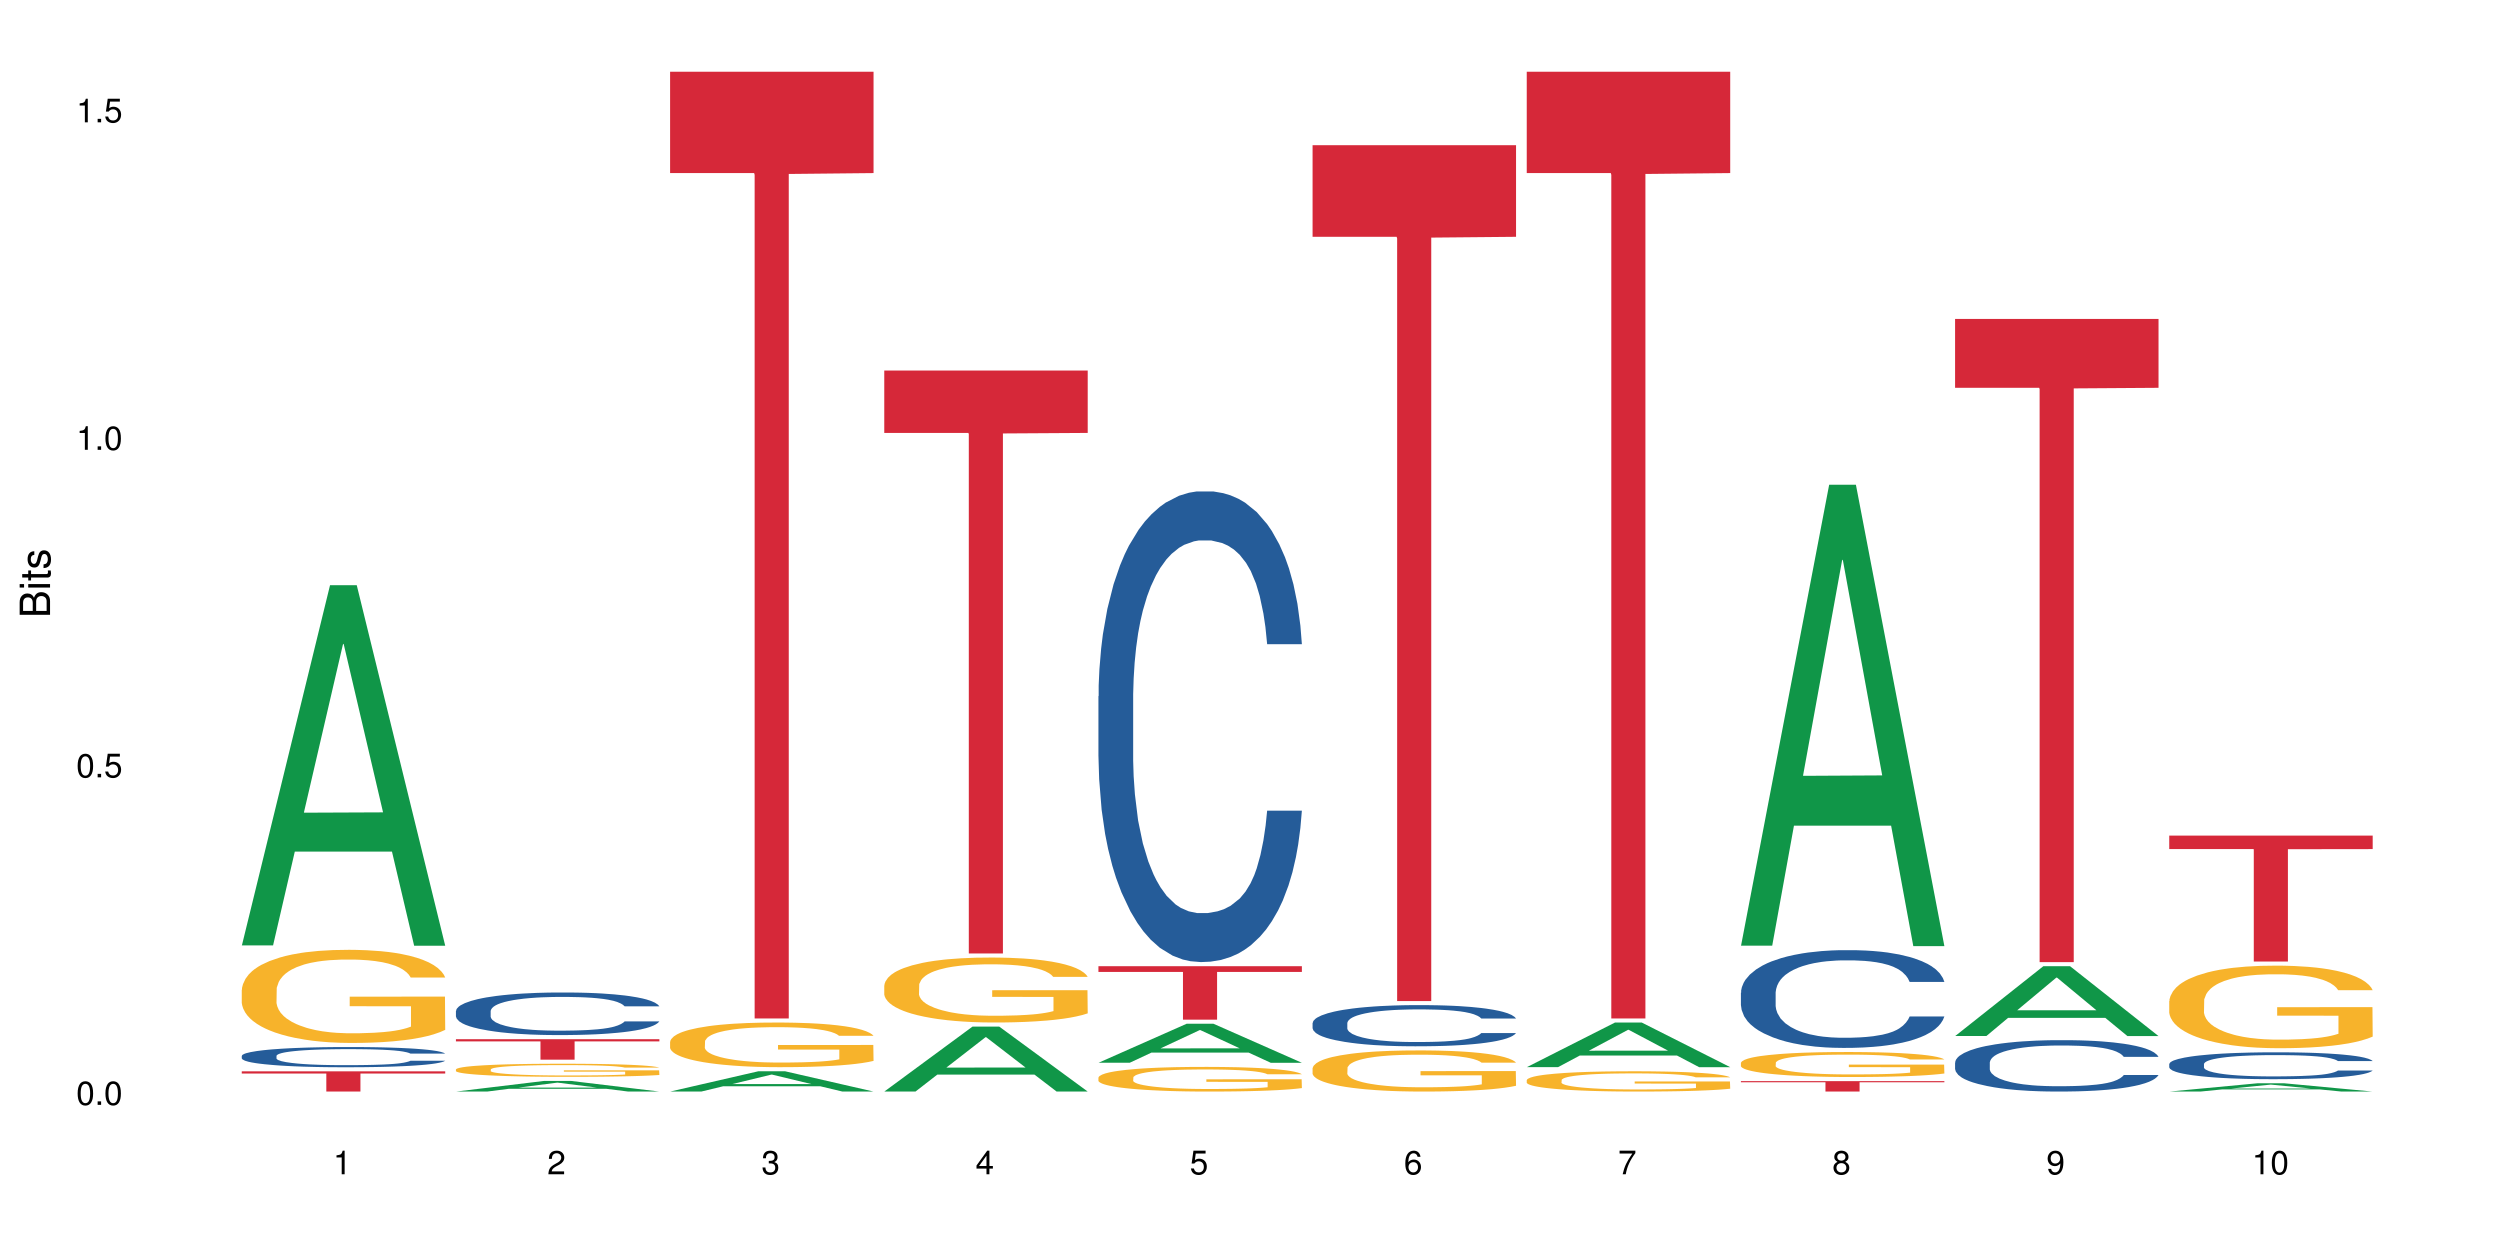 <?xml version="1.0" encoding="UTF-8"?>
<svg xmlns="http://www.w3.org/2000/svg" xmlns:xlink="http://www.w3.org/1999/xlink" width="720pt" height="360pt" viewBox="0 0 720 360" version="1.1">
<defs>
<g>
<symbol overflow="visible" id="glyph0-0">
<path style="stroke:none;" d=""/>
</symbol>
<symbol overflow="visible" id="glyph0-1">
<path style="stroke:none;" d="M 2.641 -6.797 C 2 -6.797 1.422 -6.531 1.078 -6.047 C 0.641 -5.453 0.406 -4.547 0.406 -3.297 C 0.406 -1 1.188 0.219 2.641 0.219 C 4.078 0.219 4.859 -1 4.859 -3.234 C 4.859 -4.562 4.656 -5.438 4.203 -6.047 C 3.844 -6.531 3.281 -6.797 2.641 -6.797 Z M 2.641 -6.047 C 3.547 -6.047 4 -5.125 4 -3.312 C 4 -1.375 3.562 -0.484 2.625 -0.484 C 1.734 -0.484 1.281 -1.422 1.281 -3.281 C 1.281 -5.141 1.734 -6.047 2.641 -6.047 Z M 2.641 -6.047 "/>
</symbol>
<symbol overflow="visible" id="glyph0-2">
<path style="stroke:none;" d="M 1.828 -1 L 0.828 -1 L 0.828 0 L 1.828 0 Z M 1.828 -1 "/>
</symbol>
<symbol overflow="visible" id="glyph0-3">
<path style="stroke:none;" d="M 4.562 -6.797 L 1.062 -6.797 L 0.547 -3.094 L 1.328 -3.094 C 1.719 -3.562 2.047 -3.734 2.578 -3.734 C 3.484 -3.734 4.062 -3.109 4.062 -2.094 C 4.062 -1.125 3.484 -0.531 2.578 -0.531 C 1.828 -0.531 1.375 -0.906 1.188 -1.672 L 0.328 -1.672 C 0.453 -1.109 0.547 -0.844 0.75 -0.594 C 1.125 -0.078 1.828 0.219 2.594 0.219 C 3.969 0.219 4.922 -0.781 4.922 -2.219 C 4.922 -3.562 4.031 -4.484 2.719 -4.484 C 2.25 -4.484 1.859 -4.359 1.469 -4.062 L 1.734 -5.969 L 4.562 -5.969 Z M 4.562 -6.797 "/>
</symbol>
<symbol overflow="visible" id="glyph0-4">
<path style="stroke:none;" d="M 2.484 -4.844 L 2.484 0 L 3.328 0 L 3.328 -6.797 L 2.766 -6.797 C 2.469 -5.75 2.281 -5.609 0.984 -5.453 L 0.984 -4.844 Z M 2.484 -4.844 "/>
</symbol>
<symbol overflow="visible" id="glyph0-5">
<path style="stroke:none;" d="M 4.859 -0.828 L 1.281 -0.828 C 1.359 -1.391 1.672 -1.75 2.5 -2.234 L 3.469 -2.75 C 4.406 -3.266 4.906 -3.969 4.906 -4.812 C 4.906 -5.375 4.672 -5.906 4.266 -6.266 C 3.859 -6.625 3.375 -6.797 2.719 -6.797 C 1.859 -6.797 1.219 -6.5 0.844 -5.922 C 0.609 -5.562 0.5 -5.125 0.484 -4.438 L 1.328 -4.438 C 1.359 -4.906 1.406 -5.188 1.531 -5.406 C 1.75 -5.812 2.188 -6.062 2.703 -6.062 C 3.469 -6.062 4.031 -5.516 4.031 -4.781 C 4.031 -4.25 3.719 -3.797 3.125 -3.438 L 2.234 -2.938 C 0.812 -2.141 0.406 -1.5 0.328 0 L 4.859 0 Z M 4.859 -0.828 "/>
</symbol>
<symbol overflow="visible" id="glyph0-6">
<path style="stroke:none;" d="M 2.125 -3.125 L 2.578 -3.125 C 3.516 -3.125 3.984 -2.703 3.984 -1.891 C 3.984 -1.031 3.469 -0.531 2.578 -0.531 C 1.656 -0.531 1.203 -0.984 1.156 -1.969 L 0.312 -1.969 C 0.344 -1.422 0.438 -1.078 0.609 -0.766 C 0.953 -0.109 1.625 0.219 2.547 0.219 C 3.953 0.219 4.859 -0.609 4.859 -1.906 C 4.859 -2.766 4.516 -3.25 3.703 -3.516 C 4.344 -3.766 4.656 -4.25 4.656 -4.938 C 4.656 -6.109 3.875 -6.797 2.578 -6.797 C 1.203 -6.797 0.484 -6.047 0.453 -4.609 L 1.297 -4.609 C 1.312 -5.016 1.344 -5.25 1.453 -5.453 C 1.641 -5.828 2.062 -6.062 2.594 -6.062 C 3.344 -6.062 3.797 -5.625 3.797 -4.906 C 3.797 -4.422 3.609 -4.141 3.25 -3.984 C 3.016 -3.891 2.719 -3.844 2.125 -3.844 Z M 2.125 -3.125 "/>
</symbol>
<symbol overflow="visible" id="glyph0-7">
<path style="stroke:none;" d="M 3.141 -1.625 L 3.141 0 L 3.984 0 L 3.984 -1.625 L 4.984 -1.625 L 4.984 -2.391 L 3.984 -2.391 L 3.984 -6.797 L 3.359 -6.797 L 0.266 -2.516 L 0.266 -1.625 Z M 3.141 -2.391 L 1 -2.391 L 3.141 -5.359 Z M 3.141 -2.391 "/>
</symbol>
<symbol overflow="visible" id="glyph0-8">
<path style="stroke:none;" d="M 4.781 -5.031 C 4.609 -6.141 3.891 -6.797 2.844 -6.797 C 2.094 -6.797 1.422 -6.438 1.031 -5.828 C 0.609 -5.172 0.406 -4.344 0.406 -3.094 C 0.406 -1.953 0.578 -1.234 0.984 -0.625 C 1.359 -0.078 1.953 0.219 2.703 0.219 C 3.984 0.219 4.922 -0.734 4.922 -2.078 C 4.922 -3.344 4.062 -4.234 2.844 -4.234 C 2.172 -4.234 1.641 -3.969 1.281 -3.469 C 1.281 -5.125 1.828 -6.047 2.797 -6.047 C 3.391 -6.047 3.797 -5.672 3.938 -5.031 Z M 2.734 -3.484 C 3.547 -3.484 4.062 -2.922 4.062 -2 C 4.062 -1.156 3.484 -0.531 2.703 -0.531 C 1.922 -0.531 1.328 -1.188 1.328 -2.047 C 1.328 -2.891 1.906 -3.484 2.734 -3.484 Z M 2.734 -3.484 "/>
</symbol>
<symbol overflow="visible" id="glyph0-9">
<path style="stroke:none;" d="M 4.984 -6.797 L 0.438 -6.797 L 0.438 -5.969 L 4.109 -5.969 C 2.5 -3.656 1.828 -2.234 1.328 0 L 2.219 0 C 2.594 -2.172 3.453 -4.047 4.984 -6.094 Z M 4.984 -6.797 "/>
</symbol>
<symbol overflow="visible" id="glyph0-10">
<path style="stroke:none;" d="M 3.75 -3.578 C 4.453 -4 4.688 -4.344 4.688 -4.984 C 4.688 -6.047 3.844 -6.797 2.641 -6.797 C 1.438 -6.797 0.594 -6.047 0.594 -4.984 C 0.594 -4.359 0.828 -4.016 1.516 -3.578 C 0.734 -3.203 0.359 -2.641 0.359 -1.891 C 0.359 -0.641 1.297 0.219 2.641 0.219 C 3.984 0.219 4.922 -0.641 4.922 -1.875 C 4.922 -2.641 4.531 -3.203 3.75 -3.578 Z M 2.641 -6.047 C 3.359 -6.047 3.812 -5.625 3.812 -4.969 C 3.812 -4.344 3.344 -3.922 2.641 -3.922 C 1.922 -3.922 1.453 -4.344 1.453 -4.984 C 1.453 -5.625 1.922 -6.047 2.641 -6.047 Z M 2.641 -3.203 C 3.484 -3.203 4.062 -2.672 4.062 -1.875 C 4.062 -1.062 3.484 -0.531 2.625 -0.531 C 1.797 -0.531 1.219 -1.078 1.219 -1.875 C 1.219 -2.672 1.797 -3.203 2.641 -3.203 Z M 2.641 -3.203 "/>
</symbol>
<symbol overflow="visible" id="glyph0-11">
<path style="stroke:none;" d="M 0.516 -1.547 C 0.672 -0.438 1.406 0.219 2.438 0.219 C 3.188 0.219 3.859 -0.141 4.266 -0.75 C 4.688 -1.406 4.891 -2.25 4.891 -3.484 C 4.891 -4.625 4.703 -5.359 4.312 -5.953 C 3.938 -6.5 3.344 -6.797 2.594 -6.797 C 1.297 -6.797 0.359 -5.844 0.359 -4.516 C 0.359 -3.25 1.234 -2.344 2.453 -2.344 C 3.094 -2.344 3.562 -2.578 4.016 -3.109 C 4 -1.453 3.469 -0.531 2.5 -0.531 C 1.906 -0.531 1.484 -0.906 1.359 -1.547 Z M 2.578 -6.062 C 3.375 -6.062 3.969 -5.406 3.969 -4.531 C 3.969 -3.688 3.375 -3.094 2.547 -3.094 C 1.734 -3.094 1.234 -3.672 1.234 -4.578 C 1.234 -5.438 1.797 -6.062 2.578 -6.062 Z M 2.578 -6.062 "/>
</symbol>
<symbol overflow="visible" id="glyph1-0">
<path style="stroke:none;" d=""/>
</symbol>
<symbol overflow="visible" id="glyph1-1">
<path style="stroke:none;" d="M 0 -0.953 L 0 -4.891 C 0 -5.719 -0.234 -6.344 -0.734 -6.797 C -1.188 -7.234 -1.812 -7.469 -2.5 -7.469 C -3.547 -7.469 -4.188 -7 -4.625 -5.875 C -4.984 -6.672 -5.641 -7.094 -6.531 -7.094 C -7.156 -7.094 -7.734 -6.859 -8.141 -6.391 C -8.562 -5.938 -8.75 -5.344 -8.75 -4.5 L -8.75 -0.953 Z M -4.984 -2.062 L -7.766 -2.062 L -7.766 -4.219 C -7.766 -4.844 -7.688 -5.203 -7.453 -5.5 C -7.219 -5.812 -6.859 -5.969 -6.375 -5.969 C -5.906 -5.969 -5.531 -5.812 -5.297 -5.5 C -5.062 -5.203 -4.984 -4.844 -4.984 -4.219 Z M -0.984 -2.062 L -4 -2.062 L -4 -4.781 C -4 -5.328 -3.859 -5.688 -3.578 -5.953 C -3.297 -6.219 -2.922 -6.359 -2.484 -6.359 C -2.062 -6.359 -1.688 -6.219 -1.406 -5.953 C -1.109 -5.688 -0.984 -5.328 -0.984 -4.781 Z M -0.984 -2.062 "/>
</symbol>
<symbol overflow="visible" id="glyph1-2">
<path style="stroke:none;" d="M -6.281 -1.797 L -6.281 -0.797 L 0 -0.797 L 0 -1.797 Z M -8.75 -1.797 L -8.75 -0.797 L -7.484 -0.797 L -7.484 -1.797 Z M -8.75 -1.797 "/>
</symbol>
<symbol overflow="visible" id="glyph1-3">
<path style="stroke:none;" d="M -6.281 -3.047 L -6.281 -2.016 L -8.016 -2.016 L -8.016 -1.016 L -6.281 -1.016 L -6.281 -0.172 L -5.469 -0.172 L -5.469 -1.016 L -0.719 -1.016 C -0.078 -1.016 0.281 -1.453 0.281 -2.234 C 0.281 -2.469 0.25 -2.719 0.188 -3.047 L -0.641 -3.047 C -0.609 -2.922 -0.594 -2.766 -0.594 -2.562 C -0.594 -2.141 -0.719 -2.016 -1.156 -2.016 L -5.469 -2.016 L -5.469 -3.047 Z M -6.281 -3.047 "/>
</symbol>
<symbol overflow="visible" id="glyph1-4">
<path style="stroke:none;" d="M -4.531 -5.25 C -5.766 -5.25 -6.469 -4.422 -6.469 -2.969 C -6.469 -1.516 -5.719 -0.562 -4.547 -0.562 C -3.562 -0.562 -3.094 -1.062 -2.734 -2.562 L -2.516 -3.484 C -2.344 -4.188 -2.094 -4.469 -1.625 -4.469 C -1.047 -4.469 -0.641 -3.875 -0.641 -3 C -0.641 -2.453 -0.797 -2 -1.062 -1.75 C -1.25 -1.594 -1.422 -1.531 -1.875 -1.469 L -1.875 -0.406 C -0.422 -0.453 0.281 -1.266 0.281 -2.922 C 0.281 -4.5 -0.5 -5.516 -1.719 -5.516 C -2.656 -5.516 -3.172 -4.984 -3.469 -3.734 L -3.703 -2.766 C -3.891 -1.953 -4.156 -1.609 -4.594 -1.609 C -5.172 -1.609 -5.547 -2.125 -5.547 -2.938 C -5.547 -3.75 -5.203 -4.172 -4.531 -4.203 Z M -4.531 -5.25 "/>
</symbol>
</g>
</defs>
<g id="surface6328">
<rect x="0" y="0" width="720" height="360" style="fill:rgb(100%,100%,100%);fill-opacity:1;stroke:none;"/>
<path style=" stroke:none;fill-rule:nonzero;fill:rgb(6.275%,58.824%,28.235%);fill-opacity:1;" d="M 69.629 272.27 L 69.691 272.172 L 95.047 168.543 L 102.746 168.543 L 128.223 272.367 L 119.273 272.367 L 112.887 245.266 L 84.902 245.266 L 78.645 272.27 L 69.629 272.27 L 87.598 234.055 L 110.32 233.957 L 98.988 185.508 L 98.863 185.41 L 98.738 185.703 L 87.535 233.957 L 87.598 234.055 Z M 69.629 272.27 "/>
<path style=" stroke:none;fill-rule:nonzero;fill:rgb(14.51%,36.078%,60%);fill-opacity:1;" d="M 69.629 304.082 L 69.699 304.078 L 69.699 303.949 L 69.914 303.746 L 70.414 303.492 L 70.914 303.316 L 72.203 303.004 L 73.988 302.699 L 75.848 302.465 L 77.203 302.328 L 78.418 302.219 L 81.207 302.023 L 82.992 301.922 L 84.922 301.832 L 87.281 301.742 L 88.996 301.688 L 92.852 301.602 L 95.711 301.566 L 97.926 301.551 L 102.715 301.551 L 105.574 301.57 L 107.645 301.598 L 109.93 301.641 L 111.859 301.688 L 115.219 301.805 L 118.219 301.953 L 119.578 302.039 L 121.723 302.203 L 123.367 302.363 L 124.508 302.504 L 125.797 302.699 L 126.938 302.938 L 127.797 303.211 L 128.223 303.438 L 118.219 303.438 L 117.719 303.227 L 117.148 303.062 L 116.078 302.844 L 115.004 302.688 L 113.504 302.535 L 112.148 302.434 L 110.289 302.332 L 108.645 302.27 L 106.93 302.219 L 105.285 302.188 L 102.141 302.156 L 98.5 302.156 L 97.141 302.168 L 94.355 302.211 L 92.852 302.246 L 90.711 302.32 L 89.207 302.391 L 87.422 302.496 L 86.207 302.586 L 84.707 302.727 L 83.637 302.848 L 82.422 303.023 L 81.707 303.156 L 81.062 303.305 L 80.492 303.48 L 80.062 303.668 L 79.777 303.863 L 79.633 304.055 L 79.633 304.879 L 79.777 305.07 L 80.133 305.297 L 81.062 305.621 L 82.422 305.902 L 83.992 306.125 L 85.492 306.285 L 86.352 306.359 L 87.492 306.445 L 89.281 306.551 L 91.852 306.656 L 93.352 306.699 L 95.641 306.742 L 97.996 306.766 L 101.141 306.766 L 103.93 306.742 L 105.785 306.715 L 107.715 306.672 L 110.359 306.582 L 112.004 306.496 L 113.434 306.398 L 114.504 306.297 L 115.219 306.211 L 116.293 306.047 L 117.148 305.863 L 117.793 305.68 L 118.219 305.496 L 128.223 305.496 L 127.797 305.711 L 127.152 305.918 L 126.508 306.07 L 125.508 306.258 L 124.367 306.422 L 122.723 306.609 L 121.363 306.73 L 119.578 306.863 L 117.934 306.965 L 116.148 307.055 L 113.504 307.164 L 111.789 307.215 L 109.93 307.266 L 107.715 307.305 L 104.93 307.344 L 101.93 307.363 L 99.141 307.371 L 96.141 307.359 L 93.926 307.34 L 90.996 307.289 L 87.352 307.195 L 84.707 307.094 L 82.633 306.992 L 80.848 306.887 L 78.848 306.742 L 76.273 306.508 L 74.703 306.328 L 73.633 306.18 L 72.418 305.973 L 71.559 305.785 L 70.559 305.488 L 69.844 305.109 L 69.629 304.816 Z M 69.629 304.082 "/>
<path style=" stroke:none;fill-rule:nonzero;fill:rgb(96.863%,70.196%,16.863%);fill-opacity:1;" d="M 69.629 285.035 L 69.699 285.012 L 69.699 284.523 L 69.988 283.418 L 70.703 281.902 L 71.629 280.652 L 72.629 279.672 L 73.273 279.156 L 74.344 278.422 L 75.273 277.883 L 77.633 276.781 L 80.633 275.754 L 82.277 275.312 L 84.137 274.895 L 86.777 274.43 L 87.992 274.258 L 91.711 273.867 L 95.926 273.621 L 100.57 273.547 L 102.715 273.574 L 105.645 273.672 L 109.645 273.941 L 111.934 274.184 L 113.719 274.43 L 115.578 274.75 L 117.863 275.238 L 120.008 275.828 L 121.723 276.414 L 123.438 277.148 L 124.867 277.934 L 126.082 278.789 L 127.152 279.82 L 127.797 280.676 L 128.223 281.535 L 118.293 281.535 L 117.719 280.676 L 117.078 280.016 L 116.004 279.207 L 114.934 278.617 L 113.863 278.152 L 111.859 277.516 L 110.145 277.125 L 108.004 276.781 L 105.93 276.562 L 103.57 276.414 L 102.141 276.363 L 98.355 276.363 L 94.926 276.535 L 92.926 276.734 L 91.496 276.93 L 89.496 277.297 L 88.281 277.59 L 87.566 277.785 L 85.422 278.547 L 83.992 279.23 L 83.207 279.695 L 82.207 280.43 L 81.492 281.094 L 80.707 282.074 L 80.277 282.809 L 79.703 284.473 L 79.633 288.883 L 79.848 289.812 L 80.277 290.816 L 80.848 291.699 L 81.707 292.629 L 82.562 293.34 L 84.062 294.297 L 85.352 294.934 L 86.352 295.348 L 88.281 296.012 L 89.066 296.23 L 90.922 296.672 L 92.852 297.016 L 95.211 297.309 L 96.996 297.457 L 99.855 297.578 L 103.5 297.578 L 107.789 297.43 L 110.504 297.234 L 112.359 297.039 L 113.574 296.867 L 115.078 296.598 L 116.148 296.352 L 117.148 296.082 L 118.363 295.668 L 118.363 289.812 L 100.715 289.789 L 100.715 287.043 L 128.152 287.02 L 128.223 296.598 L 126.723 297.258 L 124.867 297.895 L 123.078 298.387 L 121.223 298.801 L 118.578 299.27 L 116.434 299.562 L 113.148 299.906 L 110.145 300.125 L 107 300.273 L 104.215 300.344 L 100.93 300.371 L 97.996 300.32 L 94.855 300.176 L 92.352 299.977 L 90.066 299.734 L 87.781 299.414 L 84.922 298.898 L 83.062 298.484 L 81.133 297.969 L 79.203 297.355 L 77.488 296.695 L 76.348 296.18 L 75.203 295.594 L 73.988 294.859 L 72.844 294.027 L 71.988 293.266 L 71.203 292.41 L 70.629 291.602 L 70.059 290.5 L 69.773 289.617 L 69.629 288.859 Z M 69.629 285.035 "/>
<path style=" stroke:none;fill-rule:nonzero;fill:rgb(83.922%,15.686%,22.353%);fill-opacity:1;" d="M 69.629 308.551 L 128.223 308.551 L 128.223 309.172 L 103.805 309.18 L 103.805 314.371 L 93.98 314.371 L 93.98 309.184 L 93.836 309.172 L 69.629 309.172 Z M 69.629 308.551 "/>
<path style=" stroke:none;fill-rule:nonzero;fill:rgb(6.275%,58.824%,28.235%);fill-opacity:1;" d="M 131.309 314.367 L 131.371 314.363 L 156.727 311.305 L 164.426 311.305 L 189.902 314.371 L 180.953 314.371 L 174.566 313.57 L 146.582 313.57 L 140.324 314.367 L 131.309 314.367 L 149.273 313.238 L 172 313.238 L 160.668 311.809 L 160.543 311.805 L 160.418 311.812 L 149.211 313.238 L 149.273 313.238 Z M 131.309 314.367 "/>
<path style=" stroke:none;fill-rule:nonzero;fill:rgb(14.51%,36.078%,60%);fill-opacity:1;" d="M 131.309 291.176 L 131.379 291.168 L 131.379 290.898 L 131.594 290.473 L 132.094 289.934 L 132.594 289.562 L 133.883 288.902 L 135.668 288.266 L 137.523 287.77 L 138.883 287.48 L 140.098 287.254 L 142.883 286.84 L 144.672 286.629 L 146.602 286.438 L 148.957 286.246 L 150.672 286.137 L 154.531 285.957 L 157.391 285.879 L 159.605 285.844 L 164.395 285.844 L 167.25 285.887 L 169.324 285.945 L 171.609 286.035 L 173.539 286.137 L 176.898 286.383 L 179.898 286.695 L 181.258 286.875 L 183.402 287.223 L 185.043 287.559 L 186.188 287.848 L 187.473 288.266 L 188.617 288.77 L 189.477 289.34 L 189.902 289.82 L 179.898 289.82 L 179.398 289.375 L 178.828 289.027 L 177.758 288.566 L 176.684 288.242 L 175.184 287.918 L 173.824 287.703 L 171.969 287.492 L 170.324 287.355 L 168.609 287.254 L 166.965 287.188 L 163.82 287.121 L 160.176 287.121 L 158.82 287.145 L 156.031 287.234 L 154.531 287.312 L 152.387 287.469 L 150.887 287.613 L 149.102 287.84 L 147.887 288.027 L 146.387 288.32 L 145.312 288.578 L 144.098 288.949 L 143.387 289.227 L 142.742 289.543 L 142.172 289.91 L 141.742 290.305 L 141.457 290.719 L 141.312 291.121 L 141.312 292.859 L 141.457 293.262 L 141.812 293.734 L 142.742 294.418 L 144.098 295.012 L 145.672 295.48 L 147.172 295.816 L 148.031 295.973 L 149.172 296.152 L 150.961 296.379 L 153.531 296.602 L 155.031 296.691 L 157.32 296.781 L 159.676 296.824 L 162.82 296.824 L 165.609 296.781 L 167.465 296.723 L 169.395 296.637 L 172.039 296.445 L 173.684 296.266 L 175.113 296.051 L 176.184 295.84 L 176.898 295.66 L 177.969 295.312 L 178.828 294.93 L 179.473 294.539 L 179.898 294.16 L 189.902 294.16 L 189.477 294.605 L 188.832 295.043 L 188.188 295.367 L 187.188 295.762 L 186.047 296.109 L 184.402 296.5 L 183.043 296.758 L 181.258 297.039 L 179.613 297.25 L 177.828 297.441 L 175.184 297.664 L 173.469 297.777 L 171.609 297.879 L 169.395 297.969 L 166.609 298.047 L 163.605 298.09 L 160.82 298.102 L 157.82 298.082 L 155.605 298.035 L 152.676 297.934 L 149.031 297.734 L 146.387 297.52 L 144.312 297.309 L 142.527 297.082 L 140.527 296.781 L 137.953 296.289 L 136.383 295.906 L 135.309 295.594 L 134.094 295.156 L 133.238 294.762 L 132.238 294.137 L 131.523 293.34 L 131.309 292.723 Z M 131.309 291.176 "/>
<path style=" stroke:none;fill-rule:nonzero;fill:rgb(96.863%,70.196%,16.863%);fill-opacity:1;" d="M 131.309 307.973 L 131.379 307.969 L 131.379 307.898 L 131.664 307.742 L 132.379 307.531 L 133.309 307.355 L 134.309 307.215 L 134.953 307.145 L 136.023 307.039 L 136.953 306.965 L 139.312 306.809 L 142.312 306.664 L 143.957 306.602 L 145.812 306.543 L 148.457 306.48 L 149.672 306.457 L 153.391 306.398 L 157.605 306.367 L 162.25 306.355 L 164.395 306.359 L 167.324 306.371 L 171.324 306.41 L 173.613 306.445 L 175.398 306.48 L 177.254 306.523 L 179.543 306.594 L 181.688 306.676 L 183.402 306.758 L 185.117 306.863 L 186.547 306.973 L 187.762 307.094 L 188.832 307.238 L 189.477 307.359 L 189.902 307.477 L 179.973 307.477 L 179.398 307.359 L 178.758 307.266 L 177.684 307.152 L 176.613 307.066 L 175.539 307.004 L 173.539 306.914 L 171.824 306.859 L 169.68 306.809 L 167.609 306.777 L 165.25 306.758 L 163.82 306.75 L 160.035 306.75 L 156.605 306.777 L 154.605 306.805 L 153.176 306.832 L 151.172 306.883 L 149.957 306.922 L 149.246 306.953 L 147.102 307.059 L 145.672 307.156 L 144.887 307.219 L 143.887 307.324 L 143.172 307.418 L 142.383 307.555 L 141.957 307.656 L 141.383 307.891 L 141.312 308.512 L 141.527 308.641 L 141.957 308.785 L 142.527 308.906 L 143.387 309.039 L 144.242 309.137 L 145.742 309.273 L 147.027 309.363 L 148.031 309.422 L 149.957 309.516 L 150.746 309.543 L 152.602 309.605 L 154.531 309.656 L 156.891 309.695 L 158.676 309.719 L 161.535 309.734 L 165.18 309.734 L 169.469 309.715 L 172.184 309.688 L 174.039 309.66 L 175.254 309.633 L 176.754 309.598 L 177.828 309.562 L 178.828 309.523 L 180.043 309.465 L 180.043 308.641 L 162.391 308.641 L 162.391 308.254 L 189.832 308.25 L 189.902 309.598 L 188.402 309.688 L 186.547 309.777 L 184.758 309.848 L 182.902 309.906 L 180.258 309.973 L 178.113 310.012 L 174.824 310.062 L 171.824 310.094 L 168.68 310.113 L 165.895 310.125 L 162.605 310.125 L 159.676 310.121 L 156.531 310.098 L 154.031 310.07 L 151.746 310.039 L 149.457 309.992 L 146.602 309.922 L 144.742 309.863 L 142.812 309.789 L 140.883 309.703 L 139.168 309.609 L 138.027 309.539 L 136.883 309.457 L 135.668 309.352 L 134.523 309.234 L 133.668 309.129 L 132.879 309.008 L 132.309 308.895 L 131.738 308.738 L 131.453 308.613 L 131.309 308.508 Z M 131.309 307.973 "/>
<path style=" stroke:none;fill-rule:nonzero;fill:rgb(83.922%,15.686%,22.353%);fill-opacity:1;" d="M 131.309 299.281 L 189.902 299.281 L 189.902 299.914 L 165.484 299.918 L 165.484 305.176 L 155.656 305.176 L 155.656 299.926 L 155.516 299.914 L 131.309 299.914 Z M 131.309 299.281 "/>
<path style=" stroke:none;fill-rule:nonzero;fill:rgb(6.275%,58.824%,28.235%);fill-opacity:1;" d="M 192.988 314.363 L 193.051 314.359 L 218.402 308.527 L 226.105 308.527 L 251.582 314.371 L 242.629 314.371 L 236.246 312.848 L 208.262 312.848 L 202.004 314.363 L 192.988 314.363 L 210.953 312.215 L 233.68 312.211 L 222.348 309.484 L 222.223 309.477 L 222.098 309.496 L 210.891 312.211 L 210.953 312.215 Z M 192.988 314.363 "/>
<path style=" stroke:none;fill-rule:nonzero;fill:rgb(96.863%,70.196%,16.863%);fill-opacity:1;" d="M 192.988 299.996 L 193.059 299.984 L 193.059 299.75 L 193.344 299.223 L 194.059 298.492 L 194.988 297.895 L 195.988 297.422 L 196.633 297.176 L 197.703 296.824 L 198.633 296.566 L 200.992 296.039 L 203.992 295.543 L 205.637 295.332 L 207.492 295.133 L 210.137 294.91 L 211.352 294.828 L 215.066 294.641 L 219.285 294.523 L 223.93 294.488 L 226.074 294.5 L 229.004 294.547 L 233.004 294.676 L 235.289 294.793 L 237.078 294.91 L 238.934 295.062 L 241.223 295.297 L 243.367 295.578 L 245.082 295.859 L 246.797 296.215 L 248.223 296.59 L 249.438 297 L 250.512 297.492 L 251.152 297.906 L 251.582 298.316 L 241.648 298.316 L 241.078 297.906 L 240.434 297.59 L 239.363 297.199 L 238.293 296.918 L 237.219 296.695 L 235.219 296.391 L 233.504 296.203 L 231.359 296.039 L 229.289 295.934 L 226.93 295.859 L 225.5 295.836 L 221.715 295.836 L 218.285 295.922 L 216.281 296.016 L 214.855 296.109 L 212.852 296.285 L 211.637 296.426 L 210.922 296.52 L 208.781 296.883 L 207.352 297.211 L 206.566 297.434 L 205.562 297.789 L 204.852 298.105 L 204.062 298.574 L 203.637 298.926 L 203.062 299.727 L 202.992 301.84 L 203.207 302.285 L 203.637 302.77 L 204.207 303.191 L 205.062 303.637 L 205.922 303.977 L 207.422 304.438 L 208.707 304.742 L 209.707 304.941 L 211.637 305.258 L 212.426 305.363 L 214.281 305.574 L 216.211 305.738 L 218.57 305.883 L 220.355 305.953 L 223.215 306.012 L 226.859 306.012 L 231.145 305.941 L 233.863 305.848 L 235.719 305.754 L 236.934 305.668 L 238.434 305.539 L 239.508 305.422 L 240.508 305.293 L 241.723 305.094 L 241.723 302.285 L 224.07 302.273 L 224.07 300.961 L 251.512 300.949 L 251.582 305.539 L 250.082 305.859 L 248.223 306.164 L 246.438 306.398 L 244.578 306.598 L 241.938 306.82 L 239.793 306.961 L 236.504 307.125 L 233.504 307.23 L 230.359 307.301 L 227.574 307.336 L 224.285 307.348 L 221.355 307.324 L 218.211 307.254 L 215.711 307.16 L 213.426 307.043 L 211.137 306.891 L 208.281 306.645 L 206.422 306.445 L 204.492 306.199 L 202.562 305.906 L 200.848 305.586 L 199.703 305.34 L 198.562 305.059 L 197.348 304.707 L 196.203 304.309 L 195.348 303.941 L 194.559 303.531 L 193.988 303.145 L 193.418 302.617 L 193.129 302.191 L 192.988 301.828 Z M 192.988 299.996 "/>
<path style=" stroke:none;fill-rule:nonzero;fill:rgb(83.922%,15.686%,22.353%);fill-opacity:1;" d="M 192.988 20.664 L 251.582 20.664 L 251.582 49.848 L 227.164 50.102 L 227.164 293.309 L 217.336 293.309 L 217.336 50.359 L 217.195 49.848 L 192.988 49.848 Z M 192.988 20.664 "/>
<path style=" stroke:none;fill-rule:nonzero;fill:rgb(6.275%,58.824%,28.235%);fill-opacity:1;" d="M 254.668 314.352 L 254.73 314.336 L 280.082 295.66 L 287.781 295.66 L 313.262 314.371 L 304.309 314.371 L 297.926 309.488 L 269.941 309.488 L 263.68 314.352 L 254.668 314.352 L 272.633 307.465 L 295.359 307.449 L 284.027 298.719 L 283.902 298.699 L 283.777 298.754 L 272.57 307.449 L 272.633 307.465 Z M 254.668 314.352 "/>
<path style=" stroke:none;fill-rule:nonzero;fill:rgb(96.863%,70.196%,16.863%);fill-opacity:1;" d="M 254.668 283.785 L 254.738 283.766 L 254.738 283.426 L 255.023 282.656 L 255.738 281.598 L 256.668 280.727 L 257.668 280.043 L 258.312 279.684 L 259.383 279.172 L 260.312 278.797 L 262.672 278.027 L 265.672 277.309 L 267.316 277 L 269.172 276.711 L 271.816 276.387 L 273.031 276.266 L 276.746 275.992 L 280.965 275.82 L 285.609 275.77 L 287.75 275.789 L 290.68 275.855 L 294.684 276.043 L 296.969 276.215 L 298.758 276.387 L 300.613 276.609 L 302.902 276.949 L 305.043 277.359 L 306.758 277.77 L 308.473 278.281 L 309.902 278.828 L 311.117 279.426 L 312.191 280.145 L 312.832 280.742 L 313.262 281.34 L 303.328 281.34 L 302.758 280.742 L 302.113 280.281 L 301.043 279.719 L 299.973 279.309 L 298.898 278.984 L 296.898 278.539 L 295.184 278.266 L 293.039 278.027 L 290.969 277.871 L 288.609 277.77 L 287.18 277.734 L 283.395 277.734 L 279.961 277.855 L 277.961 277.992 L 276.531 278.129 L 274.531 278.387 L 273.316 278.59 L 272.602 278.727 L 270.457 279.258 L 269.031 279.734 L 268.242 280.059 L 267.242 280.57 L 266.527 281.035 L 265.742 281.719 L 265.312 282.23 L 264.742 283.391 L 264.672 286.469 L 264.887 287.117 L 265.312 287.816 L 265.887 288.434 L 266.742 289.082 L 267.602 289.578 L 269.102 290.242 L 270.387 290.688 L 271.387 290.977 L 273.316 291.438 L 274.102 291.594 L 275.961 291.902 L 277.891 292.141 L 280.25 292.344 L 282.035 292.449 L 284.895 292.531 L 288.539 292.531 L 292.824 292.43 L 295.539 292.293 L 297.398 292.156 L 298.613 292.039 L 300.113 291.848 L 301.188 291.68 L 302.188 291.492 L 303.402 291.199 L 303.402 287.117 L 285.75 287.098 L 285.75 285.188 L 313.191 285.168 L 313.262 291.848 L 311.762 292.312 L 309.902 292.754 L 308.117 293.098 L 306.258 293.387 L 303.617 293.711 L 301.473 293.918 L 298.184 294.156 L 295.184 294.309 L 292.039 294.414 L 289.254 294.465 L 285.965 294.48 L 283.035 294.445 L 279.891 294.344 L 277.391 294.207 L 275.105 294.035 L 272.816 293.816 L 269.957 293.457 L 268.102 293.164 L 266.172 292.805 L 264.242 292.379 L 262.527 291.918 L 261.383 291.559 L 260.242 291.148 L 259.027 290.637 L 257.883 290.055 L 257.023 289.527 L 256.238 288.926 L 255.668 288.363 L 255.094 287.594 L 254.809 286.98 L 254.668 286.449 Z M 254.668 283.785 "/>
<path style=" stroke:none;fill-rule:nonzero;fill:rgb(83.922%,15.686%,22.353%);fill-opacity:1;" d="M 254.668 106.707 L 313.262 106.707 L 313.262 124.68 L 288.84 124.836 L 288.84 274.59 L 279.016 274.59 L 279.016 124.992 L 278.875 124.68 L 254.668 124.68 Z M 254.668 106.707 "/>
<path style=" stroke:none;fill-rule:nonzero;fill:rgb(6.275%,58.824%,28.235%);fill-opacity:1;" d="M 316.348 306.074 L 316.41 306.062 L 341.762 294.836 L 349.461 294.836 L 374.941 306.086 L 365.988 306.086 L 359.605 303.148 L 331.621 303.148 L 325.359 306.074 L 316.348 306.074 L 334.312 301.934 L 357.039 301.922 L 345.707 296.672 L 345.582 296.66 L 345.457 296.691 L 334.25 301.922 L 334.312 301.934 Z M 316.348 306.074 "/>
<path style=" stroke:none;fill-rule:nonzero;fill:rgb(14.51%,36.078%,60%);fill-opacity:1;" d="M 316.348 200.512 L 316.418 200.387 L 316.418 197.414 L 316.633 192.707 L 317.133 186.758 L 317.633 182.668 L 318.918 175.359 L 320.703 168.297 L 322.562 162.848 L 323.922 159.625 L 325.137 157.145 L 327.922 152.562 L 329.707 150.207 L 331.637 148.102 L 333.996 145.996 L 335.711 144.758 L 339.57 142.773 L 342.43 141.906 L 344.645 141.535 L 349.43 141.535 L 352.289 142.031 L 354.363 142.648 L 356.648 143.641 L 358.578 144.758 L 361.938 147.48 L 364.938 150.953 L 366.293 152.934 L 368.438 156.773 L 370.082 160.492 L 371.227 163.715 L 372.512 168.297 L 373.656 173.871 L 374.512 180.191 L 374.941 185.52 L 364.938 185.52 L 364.438 180.562 L 363.867 176.723 L 362.793 171.645 L 361.723 168.051 L 360.223 164.457 L 358.863 162.102 L 357.004 159.75 L 355.363 158.262 L 353.648 157.145 L 352.004 156.402 L 348.859 155.66 L 345.215 155.66 L 343.855 155.906 L 341.07 156.898 L 339.57 157.766 L 337.426 159.5 L 335.926 161.109 L 334.141 163.59 L 332.926 165.695 L 331.422 168.918 L 330.352 171.766 L 329.137 175.855 L 328.422 178.953 L 327.777 182.422 L 327.207 186.512 L 326.777 190.848 L 326.492 195.43 L 326.352 199.891 L 326.352 219.098 L 326.492 223.559 L 326.852 228.762 L 327.777 236.32 L 329.137 242.887 L 330.707 248.09 L 332.211 251.805 L 333.066 253.539 L 334.211 255.523 L 335.996 258 L 338.57 260.48 L 340.07 261.469 L 342.355 262.461 L 344.715 262.957 L 347.859 262.957 L 350.645 262.461 L 352.504 261.844 L 354.434 260.852 L 357.078 258.746 L 358.719 256.762 L 360.148 254.406 L 361.223 252.055 L 361.938 250.07 L 363.008 246.23 L 363.867 242.02 L 364.508 237.68 L 364.938 233.469 L 374.941 233.469 L 374.512 238.426 L 373.871 243.258 L 373.227 246.852 L 372.227 251.188 L 371.082 255.027 L 369.438 259.363 L 368.082 262.215 L 366.293 265.312 L 364.652 267.664 L 362.863 269.773 L 360.223 272.25 L 358.508 273.488 L 356.648 274.605 L 354.434 275.594 L 351.645 276.461 L 348.645 276.957 L 345.859 277.082 L 342.855 276.832 L 340.641 276.34 L 337.711 275.223 L 334.066 272.992 L 331.422 270.641 L 329.352 268.285 L 327.566 265.809 L 325.562 262.461 L 322.992 257.012 L 321.418 252.797 L 320.348 249.328 L 319.133 244.496 L 318.273 240.16 L 317.273 233.223 L 316.559 224.426 L 316.348 217.609 Z M 316.348 200.512 "/>
<path style=" stroke:none;fill-rule:nonzero;fill:rgb(96.863%,70.196%,16.863%);fill-opacity:1;" d="M 316.348 310.309 L 316.418 310.301 L 316.418 310.172 L 316.703 309.879 L 317.418 309.477 L 318.348 309.145 L 319.348 308.887 L 319.992 308.75 L 321.062 308.555 L 321.992 308.414 L 324.348 308.121 L 327.352 307.848 L 328.992 307.73 L 330.852 307.621 L 333.496 307.496 L 334.711 307.453 L 338.426 307.348 L 342.641 307.285 L 347.289 307.266 L 349.43 307.27 L 352.359 307.297 L 356.363 307.367 L 358.648 307.434 L 360.434 307.496 L 362.293 307.582 L 364.578 307.711 L 366.723 307.867 L 368.438 308.023 L 370.152 308.219 L 371.582 308.426 L 372.797 308.652 L 373.871 308.926 L 374.512 309.152 L 374.941 309.379 L 365.008 309.379 L 364.438 309.152 L 363.793 308.977 L 362.723 308.762 L 361.648 308.605 L 360.578 308.484 L 358.578 308.316 L 356.863 308.211 L 354.719 308.121 L 352.645 308.062 L 350.289 308.023 L 348.859 308.012 L 345.07 308.012 L 341.641 308.055 L 339.641 308.109 L 338.211 308.16 L 336.211 308.258 L 334.996 308.336 L 334.281 308.387 L 332.137 308.586 L 330.707 308.77 L 329.922 308.895 L 328.922 309.086 L 328.207 309.262 L 327.422 309.523 L 326.992 309.719 L 326.422 310.16 L 326.352 311.328 L 326.562 311.574 L 326.992 311.84 L 327.566 312.074 L 328.422 312.32 L 329.281 312.508 L 330.781 312.762 L 332.066 312.93 L 333.066 313.039 L 334.996 313.215 L 335.781 313.273 L 337.641 313.391 L 339.57 313.48 L 341.93 313.559 L 343.715 313.598 L 346.574 313.629 L 350.219 313.629 L 354.504 313.594 L 357.219 313.539 L 359.078 313.488 L 360.293 313.441 L 361.793 313.371 L 362.863 313.305 L 363.867 313.234 L 365.078 313.125 L 365.078 311.574 L 347.43 311.566 L 347.43 310.84 L 374.871 310.832 L 374.941 313.371 L 373.441 313.547 L 371.582 313.715 L 369.797 313.844 L 367.938 313.957 L 365.293 314.078 L 363.152 314.156 L 359.863 314.246 L 356.863 314.305 L 353.719 314.344 L 350.93 314.363 L 347.645 314.371 L 344.715 314.359 L 341.57 314.32 L 339.07 314.266 L 336.781 314.203 L 334.496 314.117 L 331.637 313.98 L 329.781 313.871 L 327.852 313.734 L 325.922 313.574 L 324.207 313.398 L 323.062 313.262 L 321.918 313.105 L 320.703 312.91 L 319.562 312.691 L 318.703 312.488 L 317.918 312.262 L 317.348 312.047 L 316.773 311.754 L 316.488 311.52 L 316.348 311.32 Z M 316.348 310.309 "/>
<path style=" stroke:none;fill-rule:nonzero;fill:rgb(83.922%,15.686%,22.353%);fill-opacity:1;" d="M 316.348 278.262 L 374.941 278.262 L 374.941 279.91 L 350.52 279.922 L 350.52 293.656 L 340.695 293.656 L 340.695 279.938 L 340.555 279.91 L 316.348 279.91 Z M 316.348 278.262 "/>
<path style=" stroke:none;fill-rule:nonzero;fill:rgb(14.51%,36.078%,60%);fill-opacity:1;" d="M 378.023 294.637 L 378.098 294.629 L 378.098 294.367 L 378.312 293.957 L 378.812 293.438 L 379.312 293.078 L 380.598 292.438 L 382.383 291.82 L 384.242 291.344 L 385.602 291.062 L 386.812 290.844 L 389.602 290.445 L 391.387 290.238 L 393.316 290.055 L 395.676 289.871 L 397.391 289.762 L 401.25 289.59 L 404.105 289.512 L 406.324 289.48 L 411.109 289.48 L 413.969 289.523 L 416.039 289.578 L 418.328 289.664 L 420.258 289.762 L 423.613 290 L 426.617 290.305 L 427.973 290.477 L 430.117 290.812 L 431.762 291.137 L 432.906 291.422 L 434.191 291.82 L 435.336 292.309 L 436.191 292.863 L 436.621 293.328 L 426.617 293.328 L 426.117 292.895 L 425.543 292.559 L 424.473 292.113 L 423.402 291.801 L 421.898 291.484 L 420.543 291.277 L 418.684 291.074 L 417.039 290.941 L 415.324 290.844 L 413.684 290.781 L 410.539 290.715 L 406.895 290.715 L 405.535 290.738 L 402.75 290.824 L 401.25 290.898 L 399.105 291.051 L 397.605 291.191 L 395.816 291.41 L 394.602 291.594 L 393.102 291.875 L 392.031 292.125 L 390.816 292.48 L 390.102 292.754 L 389.457 293.055 L 388.887 293.414 L 388.457 293.793 L 388.172 294.195 L 388.027 294.586 L 388.027 296.266 L 388.172 296.652 L 388.531 297.109 L 389.457 297.77 L 390.816 298.344 L 392.387 298.801 L 393.891 299.125 L 394.746 299.277 L 395.891 299.449 L 397.676 299.668 L 400.25 299.883 L 401.75 299.969 L 404.035 300.059 L 406.395 300.102 L 409.539 300.102 L 412.324 300.059 L 414.184 300.004 L 416.113 299.918 L 418.758 299.73 L 420.398 299.559 L 421.828 299.352 L 422.902 299.148 L 423.613 298.973 L 424.688 298.637 L 425.543 298.27 L 426.188 297.891 L 426.617 297.52 L 436.621 297.52 L 436.191 297.953 L 435.547 298.379 L 434.906 298.691 L 433.906 299.07 L 432.762 299.406 L 431.117 299.785 L 429.762 300.035 L 427.973 300.305 L 426.332 300.512 L 424.543 300.695 L 421.898 300.914 L 420.184 301.02 L 418.328 301.117 L 416.113 301.207 L 413.324 301.281 L 410.324 301.324 L 407.539 301.336 L 404.535 301.312 L 402.32 301.27 L 399.391 301.172 L 395.746 300.977 L 393.102 300.773 L 391.031 300.566 L 389.242 300.348 L 387.242 300.059 L 384.672 299.582 L 383.098 299.211 L 382.027 298.91 L 380.812 298.484 L 379.953 298.105 L 378.953 297.5 L 378.238 296.73 L 378.023 296.133 Z M 378.023 294.637 "/>
<path style=" stroke:none;fill-rule:nonzero;fill:rgb(96.863%,70.196%,16.863%);fill-opacity:1;" d="M 378.023 307.594 L 378.098 307.582 L 378.098 307.367 L 378.383 306.879 L 379.098 306.207 L 380.027 305.656 L 381.027 305.223 L 381.668 304.996 L 382.742 304.668 L 383.672 304.43 L 386.027 303.945 L 389.031 303.488 L 390.672 303.293 L 392.531 303.109 L 395.176 302.906 L 396.391 302.828 L 400.105 302.656 L 404.32 302.547 L 408.965 302.516 L 411.109 302.527 L 414.039 302.57 L 418.043 302.688 L 420.328 302.797 L 422.113 302.906 L 423.973 303.047 L 426.258 303.262 L 428.402 303.523 L 430.117 303.781 L 431.832 304.105 L 433.262 304.453 L 434.477 304.832 L 435.547 305.285 L 436.191 305.664 L 436.621 306.043 L 426.688 306.043 L 426.117 305.664 L 425.473 305.375 L 424.402 305.016 L 423.328 304.758 L 422.258 304.551 L 420.258 304.27 L 418.543 304.098 L 416.398 303.945 L 414.324 303.848 L 411.969 303.781 L 410.539 303.762 L 406.75 303.762 L 403.32 303.836 L 401.32 303.922 L 399.891 304.008 L 397.891 304.172 L 396.676 304.301 L 395.961 304.387 L 393.816 304.723 L 392.387 305.027 L 391.602 305.234 L 390.602 305.559 L 389.887 305.852 L 389.102 306.281 L 388.672 306.609 L 388.102 307.344 L 388.027 309.293 L 388.242 309.703 L 388.672 310.148 L 389.242 310.539 L 390.102 310.949 L 390.961 311.262 L 392.461 311.688 L 393.746 311.969 L 394.746 312.152 L 396.676 312.445 L 397.461 312.539 L 399.32 312.734 L 401.25 312.887 L 403.605 313.016 L 405.395 313.082 L 408.25 313.137 L 411.895 313.137 L 416.184 313.07 L 418.898 312.984 L 420.758 312.898 L 421.973 312.824 L 423.473 312.703 L 424.543 312.594 L 425.543 312.477 L 426.758 312.293 L 426.758 309.703 L 409.109 309.695 L 409.109 308.48 L 436.551 308.469 L 436.621 312.703 L 435.121 312.996 L 433.262 313.277 L 431.477 313.492 L 429.617 313.68 L 426.973 313.883 L 424.828 314.012 L 421.543 314.164 L 418.543 314.262 L 415.398 314.328 L 412.609 314.359 L 409.324 314.371 L 406.395 314.348 L 403.25 314.285 L 400.75 314.199 L 398.461 314.09 L 396.176 313.949 L 393.316 313.723 L 391.461 313.535 L 389.531 313.309 L 387.602 313.039 L 385.887 312.746 L 384.742 312.52 L 383.598 312.258 L 382.383 311.934 L 381.242 311.566 L 380.383 311.23 L 379.598 310.852 L 379.027 310.496 L 378.453 310.008 L 378.168 309.617 L 378.023 309.281 Z M 378.023 307.594 "/>
<path style=" stroke:none;fill-rule:nonzero;fill:rgb(83.922%,15.686%,22.353%);fill-opacity:1;" d="M 378.023 41.816 L 436.621 41.816 L 436.621 68.199 L 412.199 68.43 L 412.199 288.301 L 402.375 288.301 L 402.375 68.664 L 402.23 68.199 L 378.023 68.199 Z M 378.023 41.816 "/>
<path style=" stroke:none;fill-rule:nonzero;fill:rgb(6.275%,58.824%,28.235%);fill-opacity:1;" d="M 439.703 307.336 L 439.766 307.324 L 465.121 294.488 L 472.82 294.488 L 498.301 307.348 L 489.348 307.348 L 482.961 303.992 L 454.98 303.992 L 448.719 307.336 L 439.703 307.336 L 457.672 302.602 L 480.395 302.59 L 469.066 296.59 L 468.938 296.578 L 468.812 296.613 L 457.609 302.59 L 457.672 302.602 Z M 439.703 307.336 "/>
<path style=" stroke:none;fill-rule:nonzero;fill:rgb(96.863%,70.196%,16.863%);fill-opacity:1;" d="M 439.703 311.031 L 439.777 311.027 L 439.777 310.918 L 440.062 310.68 L 440.777 310.348 L 441.707 310.074 L 442.707 309.863 L 443.348 309.75 L 444.422 309.59 L 445.348 309.473 L 447.707 309.234 L 450.707 309.008 L 452.352 308.914 L 454.211 308.824 L 456.855 308.723 L 458.07 308.684 L 461.785 308.598 L 466 308.547 L 470.645 308.527 L 472.789 308.535 L 475.719 308.555 L 479.719 308.613 L 482.008 308.668 L 483.793 308.723 L 485.652 308.789 L 487.938 308.898 L 490.082 309.023 L 491.797 309.152 L 493.512 309.312 L 494.941 309.484 L 496.156 309.672 L 497.227 309.895 L 497.871 310.082 L 498.301 310.27 L 488.367 310.27 L 487.797 310.082 L 487.152 309.938 L 486.082 309.762 L 485.008 309.633 L 483.938 309.531 L 481.938 309.395 L 480.223 309.309 L 478.078 309.234 L 476.004 309.184 L 473.648 309.152 L 472.219 309.145 L 468.43 309.145 L 465 309.18 L 463 309.223 L 461.57 309.266 L 459.57 309.344 L 458.355 309.41 L 457.641 309.453 L 455.496 309.617 L 454.066 309.766 L 453.281 309.867 L 452.281 310.027 L 451.566 310.172 L 450.781 310.387 L 450.352 310.547 L 449.781 310.91 L 449.707 311.867 L 449.922 312.07 L 450.352 312.289 L 450.922 312.48 L 451.781 312.684 L 452.637 312.84 L 454.141 313.047 L 455.426 313.188 L 456.426 313.277 L 458.355 313.422 L 459.141 313.469 L 461 313.566 L 462.93 313.641 L 465.285 313.703 L 467.074 313.734 L 469.93 313.762 L 473.574 313.762 L 477.863 313.73 L 480.578 313.688 L 482.438 313.645 L 483.652 313.609 L 485.152 313.551 L 486.223 313.496 L 487.223 313.438 L 488.438 313.348 L 488.438 312.07 L 470.789 312.066 L 470.789 311.469 L 498.227 311.465 L 498.301 313.551 L 496.801 313.691 L 494.941 313.832 L 493.156 313.938 L 491.297 314.027 L 488.652 314.129 L 486.508 314.195 L 483.223 314.27 L 480.223 314.316 L 477.078 314.348 L 474.289 314.367 L 471.004 314.371 L 468.074 314.359 L 464.93 314.328 L 462.43 314.285 L 460.141 314.23 L 457.855 314.164 L 454.996 314.051 L 453.137 313.961 L 451.211 313.848 L 449.281 313.715 L 447.566 313.57 L 446.422 313.457 L 445.277 313.332 L 444.062 313.172 L 442.922 312.988 L 442.062 312.824 L 441.277 312.637 L 440.703 312.461 L 440.133 312.223 L 439.848 312.027 L 439.703 311.863 Z M 439.703 311.031 "/>
<path style=" stroke:none;fill-rule:nonzero;fill:rgb(83.922%,15.686%,22.353%);fill-opacity:1;" d="M 439.703 20.664 L 498.301 20.664 L 498.301 49.848 L 473.879 50.102 L 473.879 293.309 L 464.055 293.309 L 464.055 50.359 L 463.91 49.848 L 439.703 49.848 Z M 439.703 20.664 "/>
<path style=" stroke:none;fill-rule:nonzero;fill:rgb(6.275%,58.824%,28.235%);fill-opacity:1;" d="M 501.383 272.352 L 501.445 272.227 L 526.801 139.598 L 534.5 139.598 L 559.98 272.477 L 551.027 272.477 L 544.641 237.789 L 516.66 237.789 L 510.398 272.352 L 501.383 272.352 L 519.352 223.441 L 542.074 223.316 L 530.742 161.305 L 530.617 161.184 L 530.492 161.555 L 519.289 223.316 L 519.352 223.441 Z M 501.383 272.352 "/>
<path style=" stroke:none;fill-rule:nonzero;fill:rgb(14.51%,36.078%,60%);fill-opacity:1;" d="M 501.383 285.902 L 501.453 285.879 L 501.453 285.258 L 501.668 284.281 L 502.168 283.047 L 502.668 282.199 L 503.957 280.68 L 505.742 279.215 L 507.602 278.082 L 508.957 277.414 L 510.172 276.898 L 512.961 275.945 L 514.746 275.457 L 516.676 275.02 L 519.035 274.582 L 520.75 274.324 L 524.605 273.914 L 527.465 273.734 L 529.68 273.656 L 534.469 273.656 L 537.328 273.758 L 539.398 273.887 L 541.688 274.094 L 543.613 274.324 L 546.973 274.891 L 549.977 275.613 L 551.332 276.023 L 553.477 276.82 L 555.121 277.594 L 556.262 278.262 L 557.551 279.215 L 558.691 280.371 L 559.551 281.684 L 559.98 282.789 L 549.977 282.789 L 549.473 281.762 L 548.902 280.965 L 547.832 279.91 L 546.758 279.164 L 545.258 278.418 L 543.902 277.926 L 542.043 277.438 L 540.398 277.129 L 538.684 276.898 L 537.039 276.742 L 533.898 276.59 L 530.254 276.59 L 528.895 276.641 L 526.109 276.848 L 524.605 277.027 L 522.465 277.387 L 520.961 277.723 L 519.176 278.234 L 517.961 278.672 L 516.461 279.344 L 515.391 279.934 L 514.176 280.781 L 513.461 281.426 L 512.816 282.148 L 512.246 282.996 L 511.816 283.895 L 511.531 284.848 L 511.387 285.773 L 511.387 289.762 L 511.531 290.688 L 511.887 291.77 L 512.816 293.34 L 514.176 294.703 L 515.746 295.781 L 517.246 296.555 L 518.105 296.914 L 519.246 297.324 L 521.035 297.84 L 523.605 298.355 L 525.105 298.562 L 527.395 298.766 L 529.754 298.871 L 532.895 298.871 L 535.684 298.766 L 537.543 298.637 L 539.469 298.434 L 542.113 297.996 L 543.758 297.582 L 545.188 297.094 L 546.258 296.605 L 546.973 296.195 L 548.047 295.395 L 548.902 294.523 L 549.547 293.621 L 549.977 292.746 L 559.98 292.746 L 559.551 293.777 L 558.906 294.777 L 558.266 295.523 L 557.262 296.426 L 556.121 297.223 L 554.477 298.125 L 553.117 298.715 L 551.332 299.359 L 549.688 299.848 L 547.902 300.285 L 545.258 300.801 L 543.543 301.055 L 541.688 301.289 L 539.469 301.492 L 536.684 301.676 L 533.684 301.777 L 530.895 301.801 L 527.895 301.75 L 525.68 301.648 L 522.75 301.418 L 519.105 300.953 L 516.461 300.465 L 514.391 299.977 L 512.602 299.461 L 510.602 298.766 L 508.027 297.633 L 506.457 296.762 L 505.387 296.039 L 504.172 295.035 L 503.312 294.137 L 502.312 292.695 L 501.598 290.867 L 501.383 289.453 Z M 501.383 285.902 "/>
<path style=" stroke:none;fill-rule:nonzero;fill:rgb(96.863%,70.196%,16.863%);fill-opacity:1;" d="M 501.383 306.066 L 501.453 306.059 L 501.453 305.926 L 501.742 305.633 L 502.457 305.223 L 503.383 304.891 L 504.383 304.625 L 505.027 304.488 L 506.102 304.289 L 507.027 304.145 L 509.387 303.852 L 512.387 303.574 L 514.031 303.457 L 515.891 303.344 L 518.535 303.219 L 519.75 303.172 L 523.465 303.066 L 527.68 303 L 532.324 302.98 L 534.469 302.988 L 537.398 303.016 L 541.398 303.086 L 543.688 303.152 L 545.473 303.219 L 547.332 303.305 L 549.617 303.438 L 551.762 303.594 L 553.477 303.75 L 555.191 303.949 L 556.621 304.16 L 557.836 304.391 L 558.906 304.664 L 559.551 304.895 L 559.98 305.125 L 550.047 305.125 L 549.473 304.895 L 548.832 304.719 L 547.758 304.5 L 546.688 304.344 L 545.617 304.219 L 543.613 304.047 L 541.898 303.941 L 539.758 303.852 L 537.684 303.789 L 535.324 303.75 L 533.898 303.738 L 530.109 303.738 L 526.68 303.785 L 524.68 303.836 L 523.25 303.891 L 521.25 303.988 L 520.035 304.066 L 519.32 304.121 L 517.176 304.324 L 515.746 304.508 L 514.961 304.633 L 513.961 304.828 L 513.246 305.008 L 512.461 305.27 L 512.031 305.469 L 511.461 305.914 L 511.387 307.098 L 511.602 307.348 L 512.031 307.617 L 512.602 307.855 L 513.461 308.105 L 514.316 308.293 L 515.816 308.551 L 517.105 308.723 L 518.105 308.832 L 520.035 309.012 L 520.82 309.07 L 522.68 309.188 L 524.605 309.281 L 526.965 309.359 L 528.75 309.398 L 531.609 309.434 L 535.254 309.434 L 539.543 309.391 L 542.258 309.34 L 544.113 309.289 L 545.328 309.242 L 546.832 309.168 L 547.902 309.102 L 548.902 309.031 L 550.117 308.918 L 550.117 307.348 L 532.469 307.34 L 532.469 306.605 L 559.906 306.598 L 559.98 309.168 L 558.477 309.348 L 556.621 309.516 L 554.832 309.648 L 552.977 309.762 L 550.332 309.887 L 548.188 309.965 L 544.902 310.055 L 541.898 310.117 L 538.754 310.156 L 535.969 310.176 L 532.684 310.18 L 529.754 310.168 L 526.609 310.129 L 524.105 310.074 L 521.82 310.012 L 519.535 309.926 L 516.676 309.785 L 514.816 309.676 L 512.887 309.535 L 510.957 309.371 L 509.242 309.195 L 508.102 309.059 L 506.957 308.898 L 505.742 308.703 L 504.598 308.477 L 503.742 308.273 L 502.957 308.043 L 502.383 307.828 L 501.812 307.531 L 501.527 307.297 L 501.383 307.09 Z M 501.383 306.066 "/>
<path style=" stroke:none;fill-rule:nonzero;fill:rgb(83.922%,15.686%,22.353%);fill-opacity:1;" d="M 501.383 311.359 L 559.98 311.359 L 559.98 311.684 L 535.559 311.688 L 535.559 314.371 L 525.734 314.371 L 525.734 311.688 L 525.59 311.684 L 501.383 311.684 Z M 501.383 311.359 "/>
<path style=" stroke:none;fill-rule:nonzero;fill:rgb(6.275%,58.824%,28.235%);fill-opacity:1;" d="M 563.062 298.375 L 563.125 298.355 L 588.48 278.27 L 596.18 278.27 L 621.656 298.395 L 612.707 298.395 L 606.32 293.141 L 578.336 293.141 L 572.078 298.375 L 563.062 298.375 L 581.031 290.965 L 603.754 290.949 L 592.422 281.555 L 592.297 281.539 L 592.172 281.594 L 580.965 290.949 L 581.031 290.965 Z M 563.062 298.375 "/>
<path style=" stroke:none;fill-rule:nonzero;fill:rgb(14.51%,36.078%,60%);fill-opacity:1;" d="M 563.062 306.012 L 563.133 305.996 L 563.133 305.672 L 563.348 305.16 L 563.848 304.508 L 564.348 304.062 L 565.637 303.266 L 567.422 302.492 L 569.281 301.898 L 570.637 301.547 L 571.852 301.277 L 574.641 300.777 L 576.426 300.52 L 578.355 300.289 L 580.711 300.059 L 582.426 299.926 L 586.285 299.707 L 589.145 299.613 L 591.359 299.57 L 596.148 299.57 L 599.004 299.625 L 601.078 299.695 L 603.363 299.801 L 605.293 299.926 L 608.652 300.223 L 611.652 300.602 L 613.012 300.816 L 615.156 301.234 L 616.797 301.641 L 617.941 301.992 L 619.227 302.492 L 620.371 303.102 L 621.23 303.793 L 621.656 304.375 L 611.652 304.375 L 611.152 303.832 L 610.582 303.414 L 609.512 302.859 L 608.438 302.469 L 606.938 302.074 L 605.578 301.816 L 603.723 301.562 L 602.078 301.398 L 600.363 301.277 L 598.719 301.195 L 595.574 301.113 L 591.93 301.113 L 590.574 301.141 L 587.785 301.25 L 586.285 301.344 L 584.145 301.535 L 582.641 301.711 L 580.855 301.98 L 579.641 302.211 L 578.141 302.562 L 577.066 302.871 L 575.855 303.32 L 575.141 303.656 L 574.496 304.035 L 573.926 304.484 L 573.496 304.957 L 573.211 305.457 L 573.066 305.945 L 573.066 308.039 L 573.211 308.527 L 573.566 309.094 L 574.496 309.922 L 575.855 310.637 L 577.426 311.207 L 578.926 311.609 L 579.785 311.801 L 580.926 312.016 L 582.715 312.289 L 585.285 312.559 L 586.785 312.668 L 589.074 312.773 L 591.43 312.828 L 594.574 312.828 L 597.363 312.773 L 599.219 312.707 L 601.148 312.598 L 603.793 312.367 L 605.438 312.152 L 606.867 311.895 L 607.938 311.637 L 608.652 311.422 L 609.723 311.004 L 610.582 310.543 L 611.227 310.07 L 611.652 309.609 L 621.656 309.609 L 621.23 310.148 L 620.586 310.68 L 619.941 311.07 L 618.941 311.543 L 617.801 311.961 L 616.156 312.438 L 614.797 312.746 L 613.012 313.086 L 611.367 313.344 L 609.582 313.574 L 606.938 313.844 L 605.223 313.977 L 603.363 314.102 L 601.148 314.207 L 598.363 314.305 L 595.363 314.355 L 592.574 314.371 L 589.574 314.344 L 587.359 314.289 L 584.43 314.168 L 580.785 313.926 L 578.141 313.668 L 576.066 313.41 L 574.281 313.141 L 572.281 312.773 L 569.707 312.18 L 568.137 311.719 L 567.062 311.34 L 565.848 310.812 L 564.992 310.34 L 563.992 309.582 L 563.277 308.621 L 563.062 307.879 Z M 563.062 306.012 "/>
<path style=" stroke:none;fill-rule:nonzero;fill:rgb(83.922%,15.686%,22.353%);fill-opacity:1;" d="M 563.062 91.859 L 621.656 91.859 L 621.656 111.688 L 597.238 111.859 L 597.238 277.09 L 587.41 277.09 L 587.41 112.035 L 587.27 111.688 L 563.062 111.688 Z M 563.062 91.859 "/>
<path style=" stroke:none;fill-rule:nonzero;fill:rgb(6.275%,58.824%,28.235%);fill-opacity:1;" d="M 624.742 314.367 L 624.805 314.367 L 650.156 311.984 L 657.859 311.984 L 683.336 314.371 L 674.387 314.371 L 668 313.746 L 640.016 313.746 L 633.758 314.367 L 624.742 314.367 L 642.707 313.488 L 665.434 313.488 L 654.102 312.375 L 653.977 312.371 L 653.852 312.379 L 642.645 313.488 L 642.707 313.488 Z M 624.742 314.367 "/>
<path style=" stroke:none;fill-rule:nonzero;fill:rgb(14.51%,36.078%,60%);fill-opacity:1;" d="M 624.742 306.434 L 624.812 306.426 L 624.812 306.258 L 625.027 305.988 L 625.527 305.648 L 626.027 305.414 L 627.312 305 L 629.102 304.594 L 630.957 304.285 L 632.316 304.102 L 633.531 303.961 L 636.316 303.699 L 638.105 303.562 L 640.035 303.441 L 642.391 303.324 L 644.105 303.254 L 647.965 303.141 L 650.824 303.09 L 653.039 303.066 L 657.828 303.066 L 660.684 303.098 L 662.758 303.133 L 665.043 303.188 L 666.973 303.254 L 670.332 303.406 L 673.332 303.605 L 674.691 303.719 L 676.836 303.938 L 678.477 304.148 L 679.621 304.332 L 680.906 304.594 L 682.051 304.914 L 682.91 305.273 L 683.336 305.578 L 673.332 305.578 L 672.832 305.297 L 672.262 305.078 L 671.188 304.785 L 670.117 304.582 L 668.617 304.375 L 667.258 304.242 L 665.402 304.109 L 663.758 304.023 L 662.043 303.961 L 660.398 303.918 L 657.254 303.875 L 653.609 303.875 L 652.254 303.887 L 649.465 303.945 L 647.965 303.996 L 645.82 304.094 L 644.32 304.184 L 642.535 304.328 L 641.32 304.445 L 639.82 304.633 L 638.746 304.793 L 637.531 305.027 L 636.816 305.203 L 636.176 305.402 L 635.602 305.637 L 635.176 305.883 L 634.891 306.145 L 634.746 306.398 L 634.746 307.496 L 634.891 307.75 L 635.246 308.047 L 636.176 308.477 L 637.531 308.852 L 639.105 309.148 L 640.605 309.363 L 641.465 309.461 L 642.605 309.574 L 644.395 309.715 L 646.965 309.855 L 648.465 309.914 L 650.754 309.969 L 653.109 310 L 656.254 310 L 659.043 309.969 L 660.898 309.934 L 662.828 309.879 L 665.473 309.758 L 667.117 309.645 L 668.547 309.512 L 669.617 309.375 L 670.332 309.262 L 671.402 309.043 L 672.262 308.805 L 672.902 308.555 L 673.332 308.316 L 683.336 308.316 L 682.91 308.598 L 682.266 308.875 L 681.621 309.078 L 680.621 309.328 L 679.477 309.547 L 677.836 309.793 L 676.477 309.957 L 674.691 310.133 L 673.047 310.266 L 671.262 310.387 L 668.617 310.527 L 666.902 310.598 L 665.043 310.664 L 662.828 310.719 L 660.043 310.77 L 657.039 310.797 L 654.254 310.805 L 651.254 310.789 L 649.039 310.762 L 646.109 310.699 L 642.465 310.57 L 639.82 310.438 L 637.746 310.301 L 635.961 310.16 L 633.961 309.969 L 631.387 309.66 L 629.816 309.418 L 628.742 309.219 L 627.527 308.945 L 626.672 308.695 L 625.672 308.301 L 624.957 307.801 L 624.742 307.41 Z M 624.742 306.434 "/>
<path style=" stroke:none;fill-rule:nonzero;fill:rgb(96.863%,70.196%,16.863%);fill-opacity:1;" d="M 624.742 288.293 L 624.812 288.27 L 624.812 287.836 L 625.098 286.859 L 625.812 285.512 L 626.742 284.402 L 627.742 283.535 L 628.387 283.078 L 629.457 282.426 L 630.387 281.949 L 632.746 280.973 L 635.746 280.059 L 637.391 279.668 L 639.246 279.297 L 641.891 278.887 L 643.105 278.734 L 646.82 278.387 L 651.039 278.168 L 655.684 278.105 L 657.828 278.125 L 660.758 278.211 L 664.758 278.453 L 667.043 278.668 L 668.832 278.887 L 670.688 279.168 L 672.977 279.602 L 675.121 280.125 L 676.836 280.645 L 678.551 281.297 L 679.98 281.992 L 681.191 282.754 L 682.266 283.664 L 682.91 284.426 L 683.336 285.184 L 673.406 285.184 L 672.832 284.426 L 672.191 283.84 L 671.117 283.121 L 670.047 282.602 L 668.973 282.188 L 666.973 281.621 L 665.258 281.273 L 663.113 280.973 L 661.043 280.777 L 658.684 280.645 L 657.254 280.602 L 653.469 280.602 L 650.039 280.754 L 648.035 280.93 L 646.609 281.102 L 644.605 281.426 L 643.391 281.688 L 642.676 281.863 L 640.535 282.535 L 639.105 283.145 L 638.32 283.555 L 637.316 284.207 L 636.605 284.793 L 635.816 285.664 L 635.391 286.316 L 634.816 287.793 L 634.746 291.703 L 634.961 292.527 L 635.391 293.418 L 635.961 294.199 L 636.816 295.023 L 637.676 295.656 L 639.176 296.5 L 640.461 297.066 L 641.465 297.438 L 643.391 298.023 L 644.18 298.219 L 646.035 298.609 L 647.965 298.914 L 650.324 299.172 L 652.109 299.305 L 654.969 299.414 L 658.613 299.414 L 662.898 299.281 L 665.617 299.109 L 667.473 298.934 L 668.688 298.781 L 670.188 298.543 L 671.262 298.328 L 672.262 298.086 L 673.477 297.719 L 673.477 292.527 L 655.824 292.504 L 655.824 290.074 L 683.266 290.051 L 683.336 298.543 L 681.836 299.129 L 679.98 299.695 L 678.191 300.129 L 676.336 300.5 L 673.691 300.91 L 671.547 301.172 L 668.258 301.477 L 665.258 301.672 L 662.113 301.801 L 659.328 301.867 L 656.039 301.887 L 653.109 301.844 L 649.965 301.715 L 647.465 301.543 L 645.18 301.324 L 642.891 301.043 L 640.035 300.586 L 638.176 300.215 L 636.246 299.762 L 634.316 299.219 L 632.602 298.629 L 631.457 298.176 L 630.316 297.652 L 629.102 297 L 627.957 296.262 L 627.102 295.59 L 626.312 294.828 L 625.742 294.113 L 625.172 293.137 L 624.883 292.352 L 624.742 291.68 Z M 624.742 288.293 "/>
<path style=" stroke:none;fill-rule:nonzero;fill:rgb(83.922%,15.686%,22.353%);fill-opacity:1;" d="M 624.742 240.656 L 683.336 240.656 L 683.336 244.539 L 658.918 244.574 L 658.918 276.926 L 649.09 276.926 L 649.09 244.609 L 648.949 244.539 L 624.742 244.539 Z M 624.742 240.656 "/>
<g style="fill:rgb(0%,0%,0%);fill-opacity:1;">
  <use xlink:href="#glyph0-1" x="21.957" y="318.198"/>
  <use xlink:href="#glyph0-2" x="27.291" y="318.198"/>
  <use xlink:href="#glyph0-1" x="29.958" y="318.198"/>
</g>
<g style="fill:rgb(0%,0%,0%);fill-opacity:1;">
  <use xlink:href="#glyph0-1" x="21.957" y="223.874"/>
  <use xlink:href="#glyph0-2" x="27.291" y="223.874"/>
  <use xlink:href="#glyph0-3" x="29.958" y="223.874"/>
</g>
<g style="fill:rgb(0%,0%,0%);fill-opacity:1;">
  <use xlink:href="#glyph0-4" x="21.957" y="129.55"/>
  <use xlink:href="#glyph0-2" x="27.291" y="129.55"/>
  <use xlink:href="#glyph0-1" x="29.958" y="129.55"/>
</g>
<g style="fill:rgb(0%,0%,0%);fill-opacity:1;">
  <use xlink:href="#glyph0-4" x="21.957" y="35.229"/>
  <use xlink:href="#glyph0-2" x="27.291" y="35.229"/>
  <use xlink:href="#glyph0-3" x="29.958" y="35.229"/>
</g>
<g style="fill:rgb(0%,0%,0%);fill-opacity:1;">
  <use xlink:href="#glyph0-4" x="95.926" y="338.19"/>
</g>
<g style="fill:rgb(0%,0%,0%);fill-opacity:1;">
  <use xlink:href="#glyph0-5" x="157.605" y="338.19"/>
</g>
<g style="fill:rgb(0%,0%,0%);fill-opacity:1;">
  <use xlink:href="#glyph0-6" x="219.285" y="338.19"/>
</g>
<g style="fill:rgb(0%,0%,0%);fill-opacity:1;">
  <use xlink:href="#glyph0-7" x="280.965" y="338.19"/>
</g>
<g style="fill:rgb(0%,0%,0%);fill-opacity:1;">
  <use xlink:href="#glyph0-3" x="342.645" y="338.19"/>
</g>
<g style="fill:rgb(0%,0%,0%);fill-opacity:1;">
  <use xlink:href="#glyph0-8" x="404.324" y="338.19"/>
</g>
<g style="fill:rgb(0%,0%,0%);fill-opacity:1;">
  <use xlink:href="#glyph0-9" x="466" y="338.19"/>
</g>
<g style="fill:rgb(0%,0%,0%);fill-opacity:1;">
  <use xlink:href="#glyph0-10" x="527.68" y="338.19"/>
</g>
<g style="fill:rgb(0%,0%,0%);fill-opacity:1;">
  <use xlink:href="#glyph0-11" x="589.359" y="338.19"/>
</g>
<g style="fill:rgb(0%,0%,0%);fill-opacity:1;">
  <use xlink:href="#glyph0-4" x="648.539" y="338.19"/>
  <use xlink:href="#glyph0-1" x="653.873" y="338.19"/>
</g>
<g style="fill:rgb(0%,0%,0%);fill-opacity:1;">
  <use xlink:href="#glyph1-1" x="14.412" y="178.016"/>
  <use xlink:href="#glyph1-2" x="14.412" y="170.012"/>
  <use xlink:href="#glyph1-3" x="14.412" y="167.348"/>
  <use xlink:href="#glyph1-4" x="14.412" y="164.012"/>
</g>
</g>
</svg>
